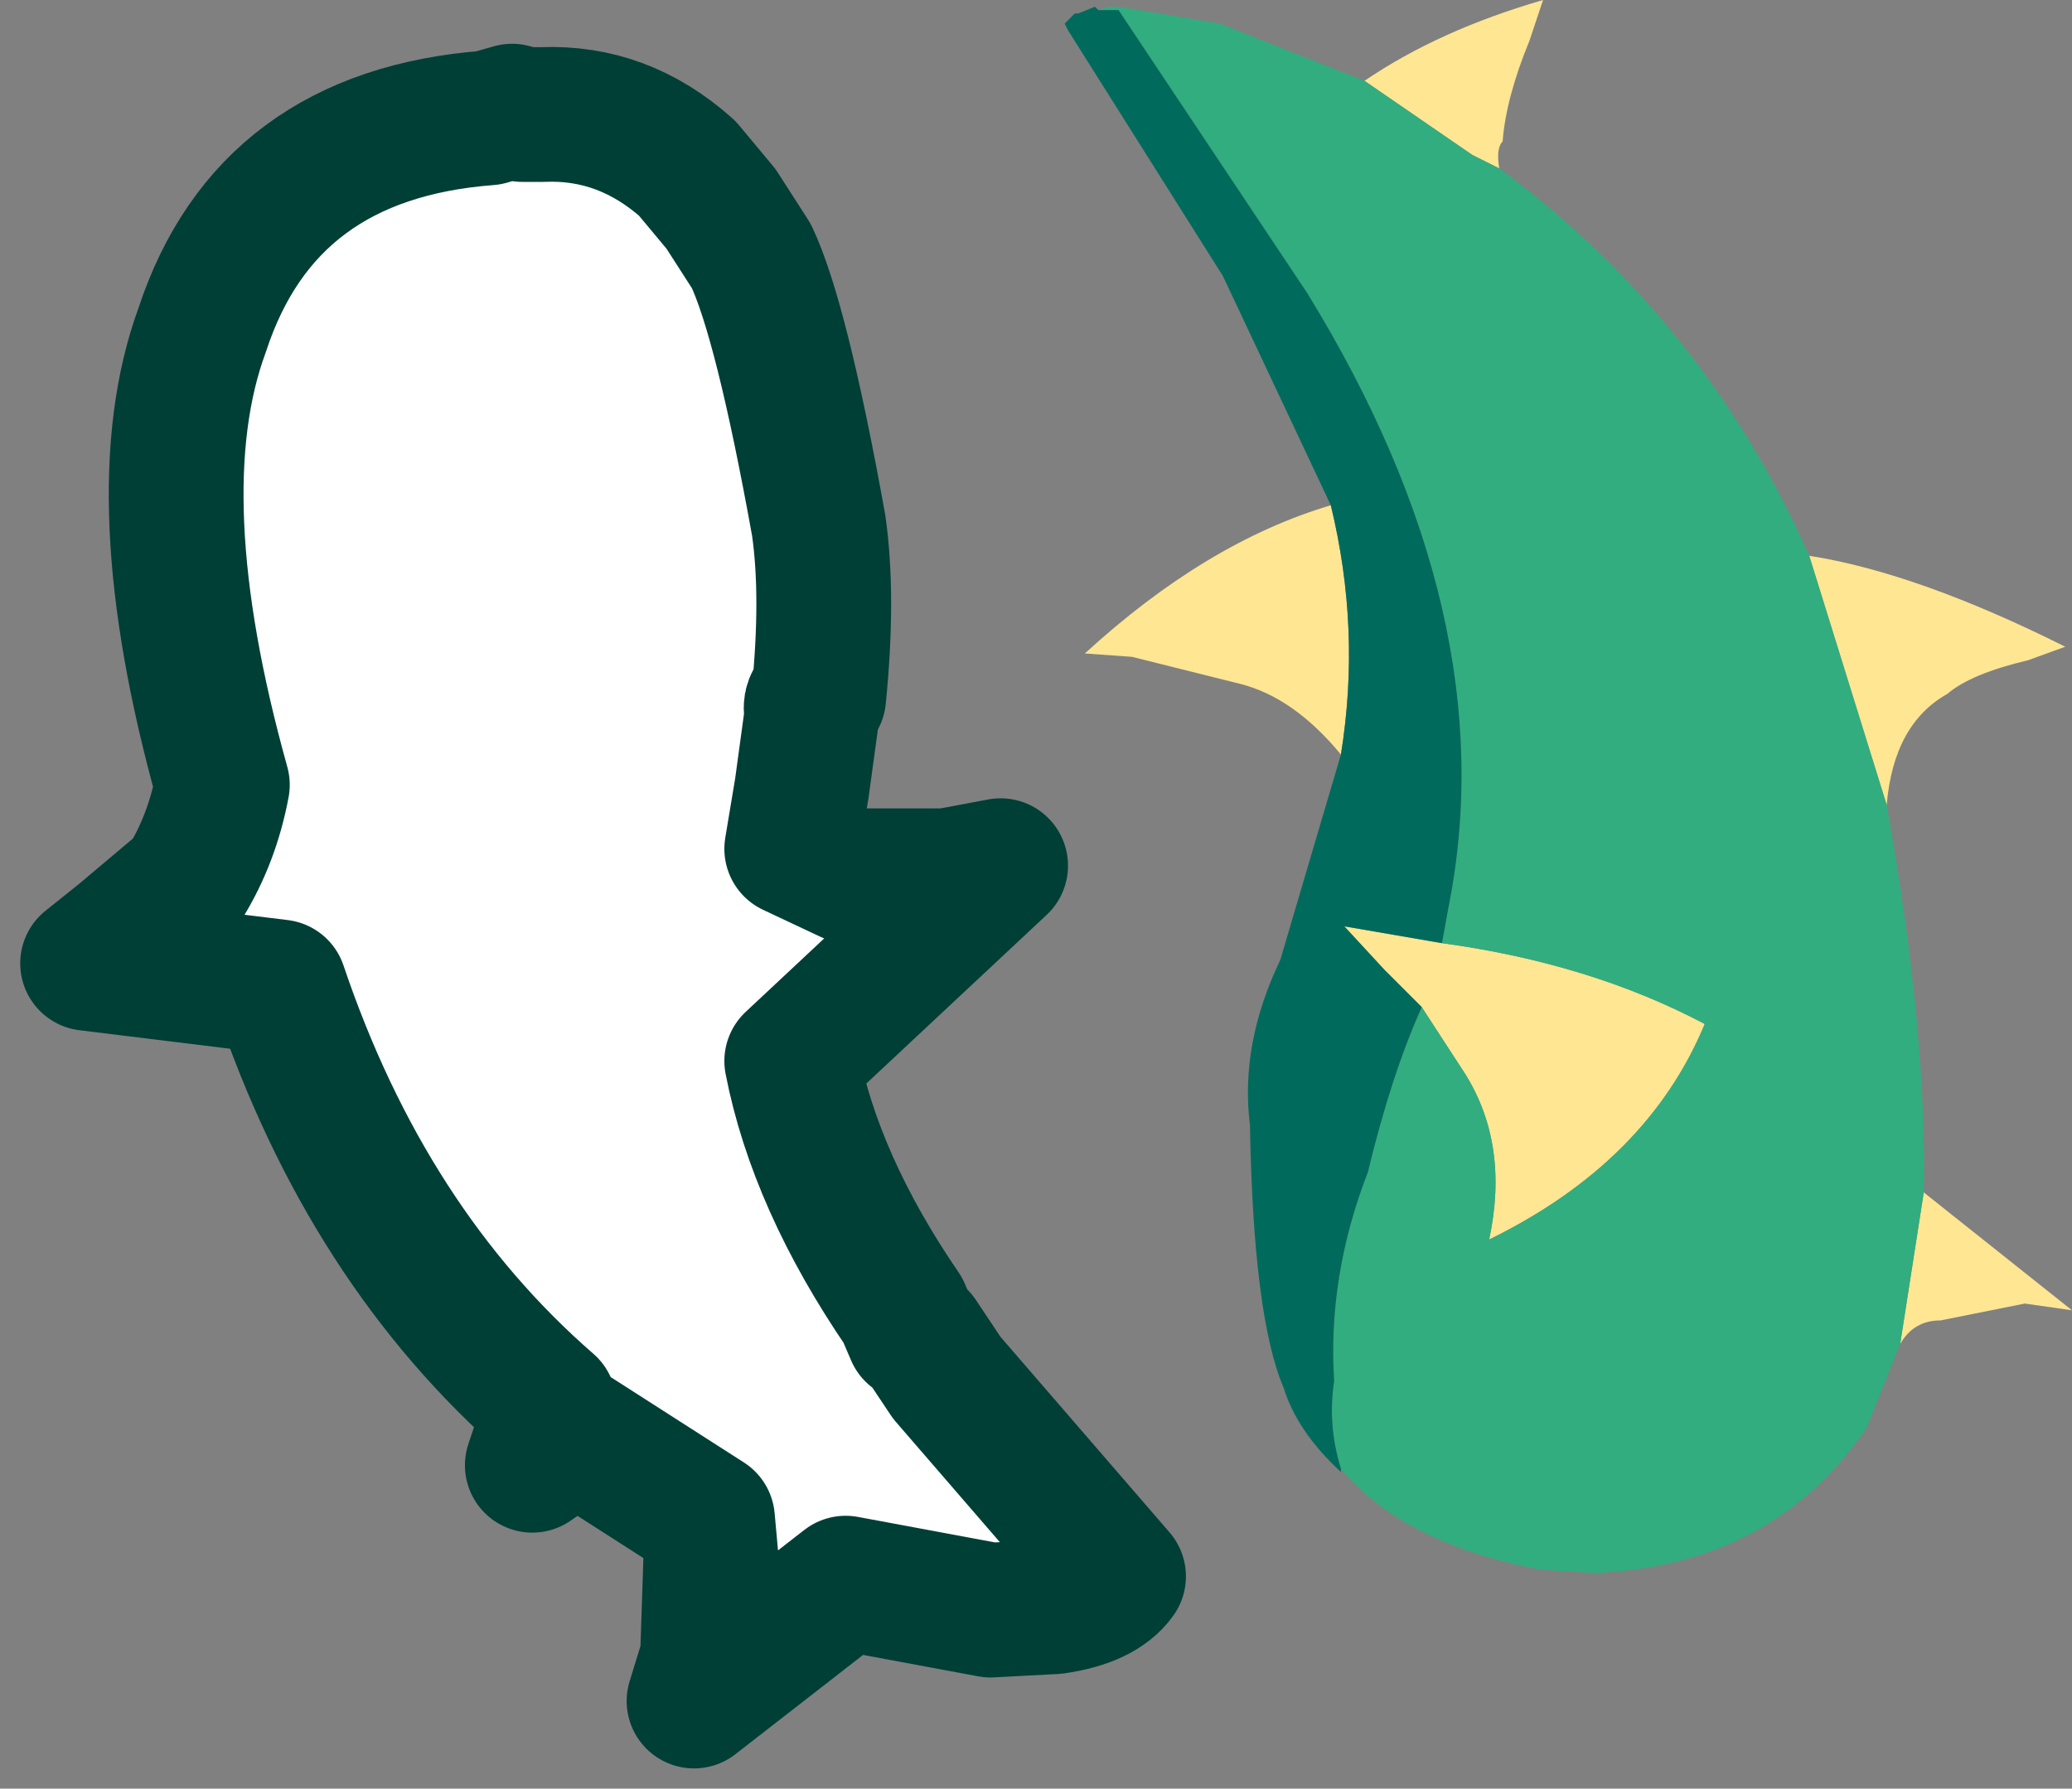 <?xml version="1.0" encoding="UTF-8" standalone="no"?>
<svg xmlns:xlink="http://www.w3.org/1999/xlink" height="26.55px" width="30.75px" xmlns="http://www.w3.org/2000/svg">
  <rect width="100%" height="100%" fill="#808080" stroke="none"/>
  <g transform="matrix(1.0, 0.0, 0.0, 1.0, 18.35, 8.15)">
    <path d="M3.9 -5.65 L3.5 -5.85 1.9 -6.95 Q3.0 -7.7 4.55 -8.15 L4.35 -7.55 Q4.0 -6.7 3.95 -6.05 3.85 -5.95 3.9 -5.65 M3.05 5.85 Q5.25 6.15 6.95 7.05 6.1 9.1 3.75 10.25 4.05 8.85 3.4 7.8 L2.75 6.8 2.2 6.25 1.6 5.6 3.05 5.85 M9.85 11.8 L10.2 9.55 12.4 11.3 11.7 11.2 10.45 11.45 Q10.05 11.45 9.85 11.8 M9.65 3.8 L8.5 0.1 Q10.1 0.35 12.3 1.45 L11.75 1.65 Q10.9 1.85 10.55 2.15 9.75 2.6 9.65 3.8 M1.55 3.05 Q0.85 2.2 0.05 2.0 L-1.55 1.6 -2.25 1.55 Q-0.45 -0.1 1.4 -0.65 1.85 1.2 1.55 3.05" fill="#ffe693" fill-rule="evenodd" stroke="none"/>
    <path d="M1.9 -6.95 L3.5 -5.85 3.9 -5.65 Q6.95 -3.4 8.5 0.1 L9.65 3.8 Q10.25 7.15 10.2 9.55 L9.85 11.8 9.35 13.05 Q7.95 15.1 5.3 15.2 L4.5 15.15 Q2.45 14.75 1.55 13.65 1.35 13.0 1.45 12.35 1.35 10.8 1.95 9.25 2.3 7.8 2.75 6.8 L3.4 7.8 Q4.05 8.85 3.75 10.25 6.1 9.1 6.95 7.05 5.25 6.15 3.05 5.85 L3.15 5.3 Q4.0 1.0 1.05 -3.8 L-1.75 -8.0 -2.05 -8.0 -1.9 -8.05 -1.75 -8.05 -0.25 -7.8 1.9 -6.95" fill="#32ad80" fill-rule="evenodd" stroke="none"/>
    <path d="M-2.05 -8.0 L-1.75 -8.0 1.05 -3.8 Q4.0 1.0 3.15 5.3 L3.05 5.85 1.6 5.6 2.2 6.25 2.75 6.8 Q2.3 7.8 1.95 9.25 1.35 10.8 1.45 12.35 1.35 13.0 1.55 13.65 L1.55 13.7 Q0.9 13.1 0.7 12.45 0.25 11.4 0.2 8.55 0.05 7.35 0.65 6.1 L1.55 3.05 Q1.85 1.2 1.4 -0.65 L-0.2 -4.05 -2.5 -7.7 -2.55 -7.8 -2.4 -7.95 -2.35 -7.95 -2.1 -8.05 -2.05 -8.0" fill="#006b5c" fill-rule="evenodd" stroke="none"/>
    <path d="M-15.35 -3.25 Q-14.4 -6.15 -11.1 -6.4 L-10.75 -6.5 -10.6 -6.45 -10.3 -6.45 Q-9.1 -6.5 -8.15 -5.65 L-7.65 -5.05 -7.2 -4.35 Q-6.75 -3.4 -6.2 -0.35 -6.05 0.7 -6.2 2.2 -6.35 2.25 -6.3 2.45 L-6.45 3.55 -6.6 4.45 -5.75 4.85 -4.3 4.85 -3.5 4.7 -6.6 7.6 Q-6.25 9.4 -4.95 11.3 L-4.8 11.65 -4.7 11.7 -4.3 12.3 -1.75 15.25 Q-2.0 15.6 -2.7 15.7 L-3.65 15.75 -5.8 15.35 -8.05 17.1 -7.85 16.45 -7.8 14.95 -7.85 14.4 -9.8 13.15 -10.45 13.6 -10.25 13.0 -10.2 12.7 Q-12.9 10.35 -14.2 6.5 L-17.05 6.15 -16.55 5.75 -15.6 4.95 Q-15.2 4.3 -15.05 3.5 -16.25 -0.8 -15.35 -3.25" fill="#ffffff" fill-rule="evenodd" stroke="none"/>
    <path d="M-15.35 -3.25 Q-16.25 -0.8 -15.05 3.5 -15.2 4.3 -15.6 4.95 L-16.55 5.75 -17.05 6.15 -14.2 6.5 Q-12.9 10.35 -10.2 12.7 L-10.25 13.0 -10.45 13.6 -9.8 13.15 -7.85 14.4 -7.8 14.95 -7.85 16.45 -8.05 17.1 -5.8 15.35 -3.65 15.75 -2.7 15.7 Q-2.0 15.6 -1.75 15.25 L-4.3 12.3 -4.7 11.7 -4.8 11.65 -4.95 11.3 Q-6.25 9.4 -6.6 7.6 L-3.5 4.7 -4.3 4.85 -5.75 4.85 -6.6 4.45 -6.45 3.55 -6.3 2.45 Q-6.35 2.25 -6.2 2.2 -6.05 0.7 -6.2 -0.35 -6.75 -3.4 -7.2 -4.35 L-7.65 -5.05 -8.15 -5.65 Q-9.1 -6.5 -10.3 -6.45 L-10.6 -6.45 -10.75 -6.5 -11.1 -6.4 Q-14.4 -6.15 -15.35 -3.25 Z" fill="none" stroke="#003f36" stroke-linecap="square" stroke-linejoin="round" stroke-width="2.0"/>
  </g>
</svg>
